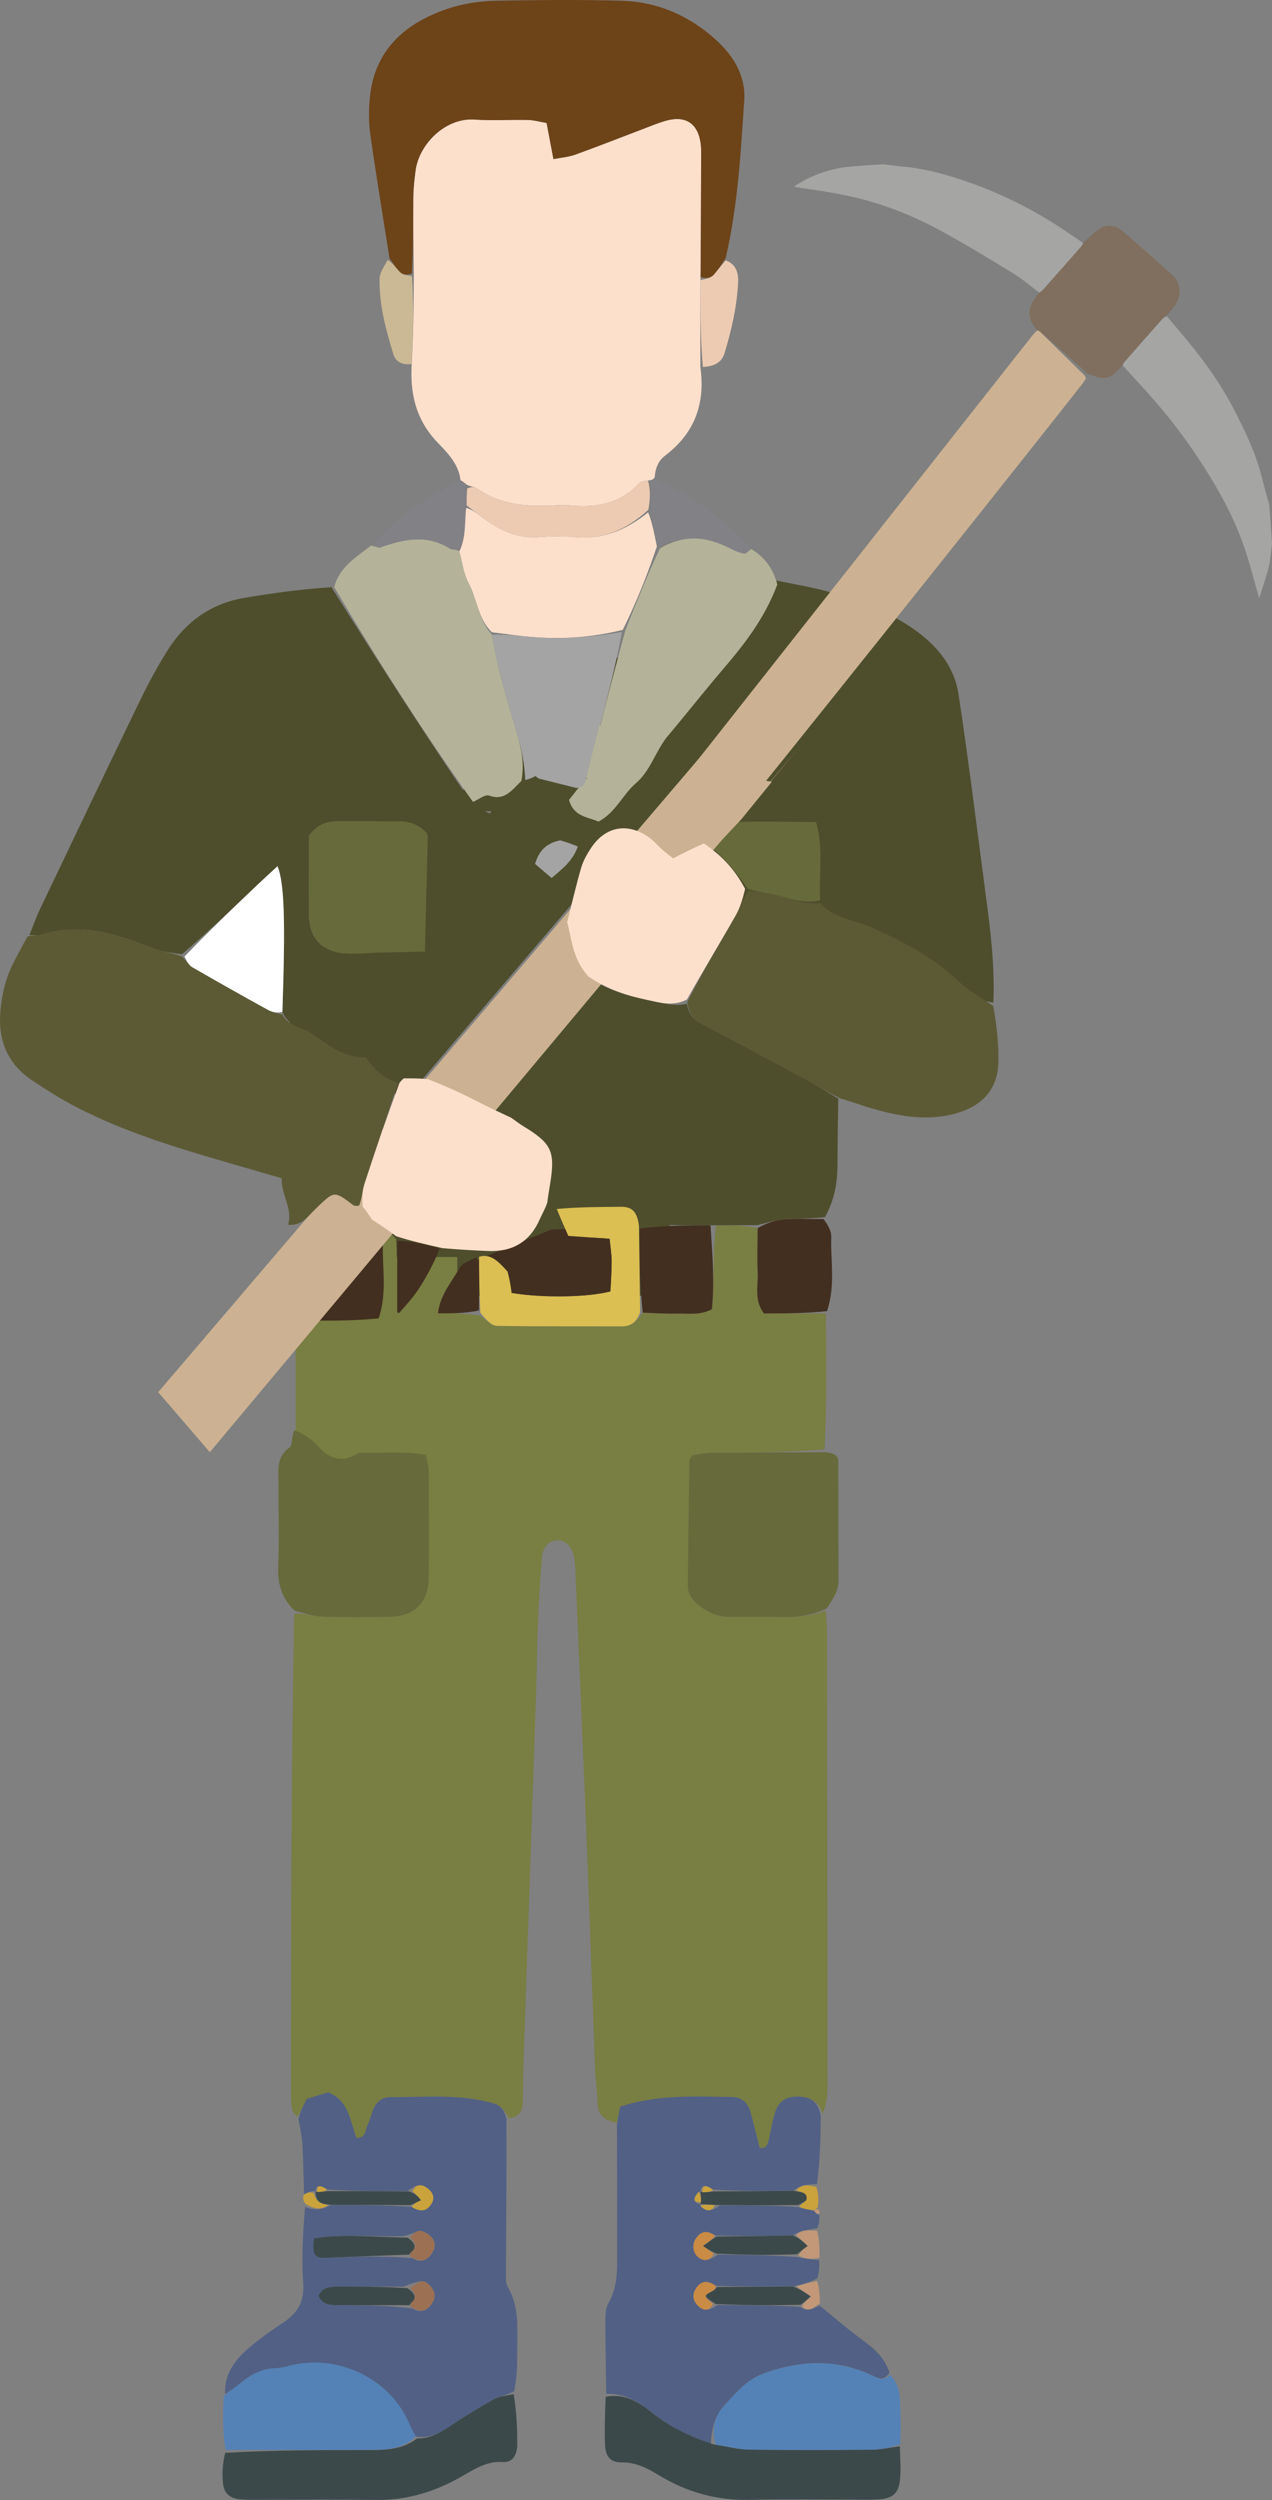 <?xml version="1.0" encoding="UTF-8"?><svg id="Laag_1" xmlns="http://www.w3.org/2000/svg" viewBox="0 0 254.54 500.02"><rect x="0" y="0" width="254.54" height="500.02" fill="#808080" stroke="none"/><defs><style>.cls-1{fill:#806f5e;}.cls-2{fill:#fff;}.cls-3{fill:#516084;}.cls-4{fill:#6d4318;}.cls-5{fill:#9b7053;}.cls-6{fill:#b4b399;}.cls-7{fill:#676a3a;}.cls-8{fill:#a5a5a4;}.cls-9{fill:#edcbb2;}.cls-10{fill:#5482b7;}.cls-11{fill:#422f20;}.cls-12{fill:#4e4e2d;}.cls-13{fill:#cbb995;}.cls-14{fill:#3c494a;}.cls-15{fill:#5c5a35;}.cls-16{fill:#a5a4a4;}.cls-17{fill:#dbbf52;}.cls-18{fill:#cba33c;}.cls-19{fill:#828186;}.cls-20{fill:#ccb292;}.cls-21{fill:#797e42;}.cls-22{fill:#fde0cc;}.cls-23{fill:#ca8b45;}.cls-24{fill:#c29879;}</style></defs><rect class="cls-12" x="65.33" y="231.25" width="68.67" height="27.92"/><path class="cls-11" d="M110.35,245.91c4.14-.21,7.96-.03,12.16,.18,.24,1.72,.58,3.13,.59,4.54,0,2.04-.23,4.08-.36,5.99-6.84,1.21-19.38,1.33-28.36,.3-.2-1.09-.42-2.28-.64-4.04,5.42-2.57,10.85-4.57,16.61-6.97h0Z"/><rect class="cls-12" x="96.08" y="205.44" width="18.69" height="22.44"/><rect class="cls-21" x="59.16" y="251.42" width="32.35" height="50.24"/><rect class="cls-12" x="58.29" y="171.51" width="75.58" height="24.26" transform="translate(-105.97 137.5) rotate(-49.52)"/><rect class="cls-12" x="49.77" y="174.4" width="55.85" height="19.66" transform="translate(-122.21 180.66) rotate(-66.11)"/><path class="cls-21" d="M59.52,423.39c-.36-.49-.95-.94-1.04-1.47-.21-1.23-.24-2.49-.24-3.74,0-31.64,.03-63.28,.63-95.41,2.2-.12,3.8,.52,5.42,.57,4.6,.15,9.21,.13,13.81,.03,4.86-.11,7.63-2.93,7.69-7.89,.08-7.12,.04-14.23-.02-21.35,0-.98-.36-1.97-.6-3.15-4.59-.81-8.97-.26-13.26-.89,1.81-3.71,3.52-7.01,5.34-10.24,3.24-5.76,6.56-11.47,10.39-17.17,3.07,.02,5.6,0,8.4,.43,1.32,1.01,2.36,2.06,3.43,2.08,8.33,.14,16.66,.07,24.99,.1,1.98,0,3.03-1.09,4.16-2.74,2.62,.12,4.71,.24,6.79,.18,2.23-.06,4.56,.43,7.05-.86,.56-5.57,.08-11.18,.86-16.78,3.14-.02,5.73-.03,8.3,.55-.02,3.33-.14,6.06,0,8.79,.14,2.64-.81,5.46,1.24,8.27h12.39c.1,8.85,.21,17.7-.25,27.18-7.9,.64-15.24,.63-22.58,.7-1.4,.01-2.79,.36-3.85,.5-.4,.59-.61,.76-.61,.93-.12,8.38-.23,16.75-.32,25.13-.02,1.59,.82,2.8,1.99,3.77,1.82,1.5,3.85,2.5,6.29,2.49,3.36-.01,6.71-.07,10.07,.03,3.17,.09,6.26-.16,9.25-1.31,.09,1.46,.25,2.93,.25,4.39,.05,30.25,.1,60.49,.11,90.74,0,1.87-.27,3.74-.94,5.48-1.02-2.71-2.81-3.39-5.15-3.38-2.16,0-3.68,.97-4.34,2.96-.59,1.76-.84,3.63-1.28,5.45-.23,.98-.43,2.05-1.85,1.87-.63-2.43-1.22-4.85-1.88-7.24-.5-1.82-1.76-2.91-3.63-2.95-7.5-.14-15.03-.48-22.41,1.91-.25,1.15-.47,2.16-.68,3.17-2.41-.29-3.81-1.46-3.88-4.07-.06-2.31-.4-4.61-.49-6.92-.58-15.35-1.09-30.69-1.7-46.04-.7-17.65-1.47-35.31-2.22-52.96-.04-1.05-.1-2.11-.28-3.14-.36-1.99-1.68-3.29-3.24-3.32-1.54-.03-3,1.28-3.17,3.32-.38,4.4-.63,8.81-.81,13.22-.2,5.05-.23,10.1-.4,15.14-.8,23.76-1.63,47.51-2.44,71.27-.11,3.15-.14,6.31-.21,9.47-.03,1.58-.56,2.87-2.73,3.17-1-1.76-1.76-2.58-3.13-2.97-6.78-1.93-13.71-1.22-20.6-1.23-1.87,0-3.05,1.17-3.63,2.95-.32,.99-.67,1.98-1.07,2.95-.37,.88-.2,2.18-2.06,2.28-1.33-3.19-1.41-7.38-5.67-9.15-1.38,.42-2.96,.9-4.3,1.31-.73,1.41-1.31,2.5-1.88,3.6h0Z"/><path class="cls-22" d="M140.15,73.44c1.01,7.21-1.1,13.17-7.01,17.65-1.19,.9-1.97,2.17-2.12,4.35-.28,.55-.89,.64-1.36,.65-.86,.15-1.39,.16-1.63,.43-3.75,4.11-8.51,5.08-13.79,4.56-1.04-.1-2.1-.07-3.15,0-5.54,.32-10.92-.05-15.67-3.4-.48-.34-1.2-.32-2-.72-.55-.49-.91-.71-1.27-.93-.35-3.07-2.4-5.28-4.35-7.27-4.03-4.1-5.73-8.92-5.44-15.43,.38-6.69,.43-12.47,.45-18.73-.07-5.3-.15-10.12-.11-14.94,.02-1.88,.21-3.77,.47-5.63,.73-5.2,5.95-10.52,11.81-10.11,3.55,.24,7.12,0,10.68,.08,1.2,.03,2.39,.37,3.72,.6,.46,2.43,.88,4.63,1.37,7.23,1.63-.32,3.06-.42,4.35-.89,4.53-1.64,9.01-3.41,13.51-5.11,1.57-.59,3.12-1.26,4.73-1.7,4.01-1.09,6.46,.68,6.91,4.89,.09,.83,.06,1.67,.06,2.51-.03,7.96-.06,15.92-.14,24.48-.04,6.21-.03,11.83-.02,17.44h0Z"/><path class="cls-12" d="M5.89,187c.71-1.74,1.33-3.53,2.14-5.22,6.6-13.83,13.2-27.67,19.89-41.46,1.74-3.58,3.62-7.12,5.76-10.47,3.56-5.55,8.61-9.16,15.21-10.27,5.59-.94,11.2-1.73,17.43-2.14,9.39,14.92,18.5,29.17,28.19,43.33-2.06,2.48,1.16,3.51,.94,5.03-1.17,1.95-2.66,3.56-3.17,5.45-1.08,3.97-3.08,7.11-6.46,8.83-.13-4.96,.23-9.37-.24-13.37-1.75-1.82-3.48-2.42-5.45-2.42-4.21,0-8.42,0-12.62,0-2.21,0-4.12,.67-5.69,2.92,0,5.14-.09,10.6,.03,16.06,.1,4.59,2.89,7.27,7.53,7.46,1.68,.07,3.37,0,4.87,.4-3.79,5.08-7.62,9.58-11.84,13.75-.28,.28-.41,.7-1.06,1-2.18-.59-3.87-1.19-4.83-3.49,.61-18.47,.39-25.68-.97-29.14-1.44,1.33-2.81,2.57-4.15,3.85-4.83,4.6-9.66,9.21-15.01,13.77-2.13-.36-3.82-.45-5.32-1.03-7.34-2.87-14.68-5.43-22.71-2.91-.76,.24-1.64,.06-2.47,.08h0Z"/><path class="cls-12" d="M153.77,115.78c4.47,.97,9.22,1.7,13.35,2.94,15.19,4.55,23.36,11.38,24.68,20.06,2.07,13.61,3.74,27.23,5.54,40.85,.9,6.81,1.75,13.62,1.44,20.93-5.82-1.17-10.87-2.64-15.03-4.57-10.95-5.07-23.77-8.43-37.43-11.36-7.25-1.55-15.84-1.87-21.57-5.65-.65-5.75,1.52-10.98-1.78-16.48-14-.09-27.6-.18-40.64-.61,4.86-1.21,10.19-1.56,10.76-5,7.71-4.12,11.12-8.98,15.58-13.52,5.53-5.62,11.69-10.92,21.43-15.05,1.68-.71,3.23-1.56,4.42-2.48,5.13-3.97,11.92-7.13,19.26-10.05h0Z"/><path class="cls-3" d="M59.72,423.85c.37-1.55,.94-2.65,1.68-4.06,1.34-.41,2.91-.89,4.3-1.31,4.26,1.77,4.35,5.96,5.67,9.15,1.86-.1,1.7-1.41,2.06-2.28,.4-.96,.75-1.95,1.07-2.95,.58-1.78,1.76-2.96,3.63-2.95,6.89,.01,13.82-.69,20.6,1.23,1.37,.39,2.13,1.21,2.61,3.09,.06,10.76-.05,20.97-.11,31.17,0,.82-.03,1.78,.36,2.44,2.41,4.03,1.88,8.45,1.91,12.8,.02,2.5-.02,5-.6,8.08-1.75,.92-3.06,1.04-4.1,1.63-2.9,1.63-5.73,3.39-8.51,5.21-2.12,1.39-4.22,2.71-7.09,2.22-.51-.95-.87-1.48-1.1-2.06-3.79-9.63-14.9-14.78-24.76-11.92-.79,.23-1.65,.32-2.48,.36-2.65,.13-4.78,1.33-6.76,2.98-.95,.79-2.03,1.44-3.05,2.15-.2-4.19,2.15-7.07,5.11-9.53,2.08-1.73,4.3-3.3,6.56-4.8,2.84-1.88,4.22-4.17,3.96-7.81-.36-4.97-.06-10,.37-15.3,1.81,.75,3.54,.62,5.2-.39,5.69,0,10.81,.03,16.16,.4,1.77,1.09,3.06,.88,3.96-.66,.62-1.05,.35-2.05-.48-2.8-1.27-1.15-2.57-1.26-4.29,.29-5.71,.03-10.83,.02-16.14-.31-1.19-.77-2.15-1.13-2.39,.45,0-.03,.04-.04-.35-.15-.89,.13-1.38,.37-1.87,.62-.1-3.25-.15-6.51-.32-9.76-.08-1.59-.38-3.18-.79-5.22m22.79,37.88c1.83,1.06,3.13,.31,4.08-1.29,.72-1.21,.35-2.35-.58-3.33-1.13-1.19-1.69-1.15-5.33,.23-4.42,0-8.84-.02-13.26,0-1.49,0-2.98,.16-3.65,1.85,.67,1.7,2.16,1.83,3.66,1.84,4.84,.02,9.68,0,15.09,.69m-1.78-14.49c-5.99,.18-12.01-.51-17.92,.45-.38,3.2,.17,3.99,2.26,3.89,5.59-.25,11.18-.44,17.35,.06,1.78,1.07,3.13,.44,4.12-1.16,.74-1.2,.5-2.41-.5-3.32-.56-.51-1.4-1-2.11-.98-.69,.02-1.37,.69-3.21,1.05h0Z"/><path class="cls-3" d="M123.45,425.1c.21-1.61,.42-2.62,.67-3.77,7.38-2.39,14.91-2.05,22.41-1.91,1.87,.04,3.13,1.13,3.63,2.95,.66,2.4,1.25,4.82,1.88,7.24,1.42,.18,1.62-.89,1.85-1.87,.43-1.81,.69-3.68,1.28-5.45,.66-1.99,2.18-2.95,4.34-2.96,2.34,0,4.13,.67,4.72,3.75-.02,4.76-.13,9.03-.74,13.71-1.84,.17-3.15,.04-4.72,1.37-5.69,.08-10.78,.1-16.08-.22-1.26-.89-2.23-1.16-2.57,.4,0-.03,.06-.03-.34,.06-1,1.17-1.23,2.13,.37,2.47-.03,0-.03-.06,.02,.32,1.24,1.26,2.31,1.09,3.87-.09,5.51-.04,10.4-.01,15.55,.31,1.26,.41,2.28,.52,3.42,.84,.33,.49,.6,.67,.94,.73,.02,.72,.05,1.43-.38,2.64-1.8,.45-3.18,.28-4.85,1.48-5.51,.11-10.41,.17-15.63,0-1.87-1.29-3.05-.61-3.89,.71-.82,1.28-.46,3.01,.74,3.79,1.22,.8,2.3,.35,3.75-.67,5.56,.07,10.56,.13,15.86,.49,1.65,.39,3,.5,4.36,.6,.04,1.06,.08,2.13-.34,3.66-1.71,.85-2.97,1.22-4.84,1.61-5.47,.04-10.32,.07-15.52-.12-1.9-1.38-3.13-.78-4,.64-.73,1.19-.51,2.41,.54,3.4,1.14,1.07,2.21,.96,3.8-.18,5.81,.02,11.06,.04,16.57,.35,1.64,1.24,2.73,.13,3.93-.22,2.7,2.2,5.34,4.49,8.13,6.56,2.33,1.73,4.68,3.39,5.83,6.86-1.16,1.57-2.1,1.19-3.07,.72-7.18-3.52-14.39-3.32-21.86-.69-3.65,1.28-5.83,3.98-8.18,6.57-1.9,2.1-2.54,4.77-2.64,7.59-4.57-1.56-8.4-3.53-11.88-6.31-2.57-2.05-5.47-3.87-9.06-3.66-.07-4.82-.18-9.65-.18-14.47,0-1.24,.03-2.67,.62-3.68,2.02-3.5,1.72-7.27,1.73-11.03,0-7.98,0-15.96-.03-24.53h-.01Z"/><path class="cls-12" d="M151.63,245.04c-2.59,0-5.17,.02-8.9,.02-5.62,.03-10.09,.05-14.74-.44-.48-2.5-1.73-3.27-3.64-3.26-4.34,.03-8.68,.04-13.47-.03-.77-.15-1.08-.2-1.37-.75,.22-1.71,.44-2.93,.64-4.15,.97-6.12,.16-7.8-5.31-11.12-.87-.53-1.67-1.16-2.23-1.74,.27,0,.81-.05,1.28-.03,3.93,.19,5.23-2.86,7.42-4.61,2.43-1.95,2.67-4.59,2.16-7.31-.51-2.74-2.41-4.2-5.08-5,2.82-4.21,5.26-8.24,9.52-10.93,3.84,2.3,7.6,3.44,11.5,4.27,2.65,.56,5.26,1.38,8.05,.82,.37,2.3,1.6,3.27,3.15,4.08,6.76,3.55,13.51,7.15,20.23,10.79,2.35,1.27,4.61,2.72,6.91,4.08-.06,4.33-.16,8.65-.16,12.98,0,3.53-.45,6.97-2.49,10.71-3.31,.39-5.77,.24-8.19,.44-1.78,.15-3.52,.76-5.27,1.16v.02Z"/><path class="cls-4" d="M140.22,55.4c.03-7.96,.07-15.92,.09-23.88,0-.84,.03-1.68-.06-2.51-.45-4.21-2.91-5.98-6.91-4.89-1.61,.44-3.16,1.1-4.73,1.7-4.5,1.71-8.98,3.48-13.51,5.11-1.29,.47-2.72,.57-4.35,.89-.49-2.6-.91-4.79-1.37-7.23-1.33-.22-2.52-.57-3.72-.6-3.56-.08-7.14,.17-10.68-.08-5.87-.41-11.09,4.91-11.81,10.11-.26,1.86-.46,3.75-.47,5.63-.04,4.82,.04,9.64-.28,15.07-1.02,.34-1.84,.22-2.32-.25-.83-.81-1.44-1.84-2.15-2.77-1.3-8.3-2.69-16.59-3.86-24.91-.35-2.47-.31-5.04-.05-7.53,.77-7.28,4.69-12.42,11.17-15.7,4.4-2.23,9.11-3.31,13.98-3.41C107.6,0,116.02-.09,124.42,.15c7.17,.2,13.5,2.98,18.82,7.8,3.56,3.22,6.03,7.25,5.69,12.17-.71,10.26-1.2,20.55-3.7,31.46-.97,1.61-1.6,2.41-2.24,3.2-.76,.93-1.72,.95-2.77,.61h0Z"/><path class="cls-15" d="M168.24,219.73c-2.8-1.34-5.06-2.78-7.41-4.06-6.72-3.64-13.46-7.23-20.23-10.79-1.55-.81-2.77-1.78-3.07-4.5,3.21-6.3,6.47-11.67,9.6-17.12,.92-1.6,1.5-3.41,2.72-5.12,1.7,.19,2.9,.36,4.1,.58,3.39,.63,6.61,2.2,10.17,1.93,2.69,3,6.71,3.3,10.11,4.78,6.4,2.78,12.41,5.98,17.54,10.79,1.95,1.83,4.32,3.22,6.99,4.96,.69,3.88,1.11,7.61,1.02,11.34-.13,5.18-3.02,8.46-7.93,10-5.83,1.83-11.55,.83-17.21-.77-2-.56-3.93-1.35-6.39-2.02h-.01Z"/><path class="cls-6" d="M94.66,160.4c-9.84-13.78-18.95-28.03-27.78-42.98,1.09-4.09,4.35-5.93,7.4-8.32,1.05,.26,1.5,.5,1.82,.39,4.69-1.67,9.34-2.68,13.97,.26,.43,.28,1.2,.03,1.86,.53,.62,2.45,.89,4.56,1.84,6.31,1.74,3.21,1.85,7.19,4.67,10.37,1.13,7.05,3.13,13.37,5,19.72,.89,3.05,1.54,6.02,.89,9.51-2.04,2.01-3.44,4.02-6.46,2.93-.81-.29-2.13,.81-3.21,1.27h0Z"/><path class="cls-6" d="M150.33,109.8c2.4,1.51,4.25,3.48,5.22,7.1-2.67,7.1-6.87,12.28-11.23,17.38-3.65,4.27-7.11,8.71-11.04,13.34-2.29,3.18-3.25,6.64-6.06,9.06-2.64,2.27-4.03,5.84-7.45,7.65-2.24-.98-5.01-.98-5.9-4.37,2.23-2.6,3.84-5.83,7.86-6.54,.73-.13,1.25-1.43,1.95-2.3-1.41-1.66-2.6-3.07-3.78-4.99,1.71-6.92,3.4-13.33,5.28-20.16,2.27-5.69,4.35-10.96,6.88-16.27,4.95-2.93,9.44-2.37,13.96-.08,.92,.46,1.88,.92,2.88,1.09,.42,.07,.96-.59,1.45-.92h-.02Z"/><path class="cls-7" d="M71.87,290.53c4.34,.18,8.73-.36,13.32,.45,.24,1.19,.59,2.17,.6,3.15,.05,7.12,.1,14.23,.02,21.35-.06,4.97-2.82,7.78-7.69,7.89-4.6,.1-9.21,.12-13.81-.03-1.62-.05-3.22-.69-5.32-1.15-2.62-2.57-3.44-5.38-3.32-8.69,.21-5.59,.04-11.2,.06-16.8,0-2.61-.5-5.33,2.25-7.22,.56-.38,.29-1.96,.92-3.43,1.93,.76,3.52,1.81,4.72,3.19,2.46,2.83,5.13,3.3,8.26,1.29h0Z"/><path class="cls-7" d="M165.46,321.68c-3.21,1.58-6.31,1.83-9.48,1.74-3.35-.09-6.71-.04-10.07-.03-2.44,0-4.47-.99-6.29-2.49-1.17-.96-2-2.18-1.99-3.77,.09-8.38,.2-16.75,.32-25.13,0-.17,.21-.34,.61-.93,1.06-.14,2.45-.49,3.85-.5,7.34-.07,14.68-.06,22.63-.12,1.68,.16,2.69,.53,2.7,1.83,.04,7.95,.02,15.9,.05,23.85,0,2.03-1.01,3.57-2.34,5.55h0Z"/><path class="cls-14" d="M83.4,487.71c2.66,.09,4.76-1.22,6.88-2.61,2.78-1.83,5.61-3.59,8.51-5.21,1.05-.59,2.35-.71,4-1.04,.56,3.36,.74,6.71,.72,10.07-.01,2.14-1,3.62-2.8,3.5-3.7-.25-6.32,1.83-9.25,3.41-5.07,2.73-10.44,4.28-16.3,4.18-7.78-.13-15.56-.03-23.35-.04-1.26,0-2.53,.04-3.78-.08-2.02-.2-3.17-1.17-3.39-3.1-.22-1.87-.15-3.77,.42-6.21,10.03-.56,19.43-.56,28.83-.56,3.35,0,6.68-.09,9.51-2.28v-.03Z"/><path class="cls-14" d="M121.2,479.38c3.71-.77,6.61,1.05,9.18,3.1,3.48,2.78,7.31,4.75,12.39,6.42,3.03,.46,5.09,1.01,7.15,1.04,8.19,.1,16.38,.09,24.57,.01,1.87-.02,3.73-.44,5.59-.68,.03,2.1,.21,4.21,.06,6.3-.23,3.06-1.37,4.12-4.32,4.34-1.26,.09-2.52,.03-3.79,.04-7.36,0-14.73-.13-22.09,.04-6.52,.15-12.5-1.55-18-4.87-2.38-1.44-4.61-2.64-7.54-2.62-2.34,.01-3.26-1.25-3.34-3.73-.1-2.94,0-5.89,.14-9.39h0Z"/><path class="cls-10" d="M180.18,488.86c-1.97,.65-3.83,1.07-5.7,1.09-8.19,.07-16.38,.09-24.57-.01-2.07-.03-4.12-.58-6.69-1.01-.87-2.97-.23-5.64,1.67-7.73,2.35-2.6,4.53-5.29,8.18-6.57,7.47-2.63,14.68-2.83,21.86,.69,.97,.48,1.91,.86,3.18-.3,1.86,1.73,1.99,4.19,2.05,6.65,.06,2.26,.08,4.52,0,7.19h0Z"/><path class="cls-10" d="M83.19,487.31c-2.61,2.58-5.94,2.68-9.29,2.68-9.4,0-18.8,0-28.76,.02-.58-3.44-.59-6.9-.35-10.78,1.28-1.13,2.35-1.77,3.31-2.57,1.98-1.65,4.12-2.85,6.76-2.98,.83-.04,1.68-.13,2.48-.36,9.86-2.86,20.97,2.29,24.76,11.92,.23,.58,.59,1.11,1.1,2.06h0Z"/><path class="cls-11" d="M151.61,245.63c1.77-1,3.51-1.61,5.29-1.75,2.43-.2,4.88-.05,7.89-.06,.91,1.19,1.59,2.41,1.55,3.6-.15,4.79,.88,9.63-.84,14.82-4.43,.46-8.62,.46-12.64,.46-2.05-2.81-1.1-5.63-1.24-8.27-.14-2.73-.03-5.47,0-8.79h0Z"/><path class="cls-19" d="M150.11,109.45c-.26,.68-.81,1.35-1.22,1.28-.99-.18-1.96-.63-2.88-1.09-4.52-2.29-9.02-2.85-14.1-.38-.99-2.6-1.39-4.79-1.75-7.5,0-2.24,0-3.96-.03-5.69,0,0,.61-.09,.9-.19,7.29,3.2,13.46,7.67,19.08,13.57h0Z"/><path class="cls-19" d="M91.89,109.78c-.61,0-1.38,.25-1.81-.03-4.63-2.94-9.28-1.93-13.97-.26-.32,.11-.77-.13-1.43-.54,4.57-5.53,10.52-9.18,17.1-12.71,.74,0,1.1,.22,1.53,1.18,.07,1.71,.07,2.68-.02,4.16-.34,3.1,.02,5.8-1.41,8.2h.01Z"/><path class="cls-9" d="M140.18,56c1.09-.27,2.06-.28,2.81-1.21,.64-.79,1.27-1.6,2.21-2.72,2.16,.79,2.6,2.56,2.5,4.54-.26,4.81-1.32,9.48-2.73,14.07-.55,1.79-1.99,2.6-4.32,2.72-.49-5.57-.5-11.19-.46-17.4h0Z"/><path class="cls-13" d="M77.58,52c1.07,.64,1.68,1.67,2.51,2.48,.48,.47,1.3,.59,2.36,.74,.34,5.65,.28,11.42-.1,17.59-1.91,.26-3.19-.48-3.64-1.99-1.51-4.93-2.87-9.91-2.75-15.12,.02-1.14,.82-2.26,1.62-3.69h0Z"/><path class="cls-24" d="M159.31,447.05c1.06-1.14,2.44-.97,4.19-.88,.46,1.67,.52,3.3,.48,5.39-1.45,.37-2.8,.27-4.2-.41,.56-1.02,1.17-1.46,1.83-1.94-.89-.83-1.6-1.5-2.31-2.16h0Z"/><path class="cls-18" d="M162.86,442.05c-1.01-.11-2.03-.22-2.89-.72,.6-.75,1.38-1.06,1.43-1.46,.18-1.44-1.14-1.4-2.04-1.74,.96-1.28,2.27-1.15,3.99-.73,.43,1.29,.5,2.42,.28,4.03-.28,.49-.76,.62-.76,.62h-.01Z"/><path class="cls-24" d="M164.06,460.69c-1.23,.85-2.32,1.96-3.6,.57,.63-.93,1.17-1.41,1.77-1.95-1.09-.76-2-1.39-2.9-2.02,1.26-.37,2.51-.75,4.17-1.06,.47,1.36,.53,2.66,.56,4.46Z"/><path class="cls-18" d="M65.65,441.01c-1.27,.99-2.78,.91-4.52-.25-.48-.66-.53-1.02-.39-1.67,.58-.51,1.07-.75,2.04-.47,.55,2.08,1.76,2.17,2.87,2.39Z"/><path class="cls-24" d="M162.99,442.26c-.13-.21,.35-.35,.59-.4s.46,.53,.4,.83c-.4,.24-.67,.06-1-.43h.01Z"/><path class="cls-17" d="M95.85,251.37c2.35-.69,3.81,.85,5.72,2.96,.52,1.98,.67,3.18,.81,4.27,6.25,1.03,15,.91,19.76-.3,.09-1.91,.25-3.95,.25-5.99,0-1.41-.24-2.82-.41-4.54-2.93-.21-5.59-.39-8.25-.58-.74-1.67-1.48-3.33-2.31-5.38,4.25-.4,8.59-.41,12.93-.44,1.9,0,3.16,.76,3.51,3.83,.1,6.48,.16,11.87,.23,17.27-.6,1.72-1.64,2.82-3.63,2.81-8.33-.03-16.66,.04-24.99-.1-1.06-.02-2.11-1.07-3.35-2.64-.22-4.39-.24-7.78-.26-11.17h-.01Z"/><path class="cls-11" d="M128.62,262.54c-.6-5.47-.66-10.87-.59-16.83,4.6-.59,9.08-.62,14.15-.63,.36,5.59,.84,11.2,.28,16.78-2.49,1.29-4.82,.8-7.05,.86-2.08,.06-4.17-.06-6.79-.18Z"/><path class="cls-11" d="M95.41,251.42c.46,3.34,.49,6.73,.44,10.68-2.6,.57-5.13,.59-8.2,.57,.36-3.47,2.62-6.19,4.39-9.15,.56-.93,1.93-1.38,3.37-2.1h0Z"/><path class="cls-9" d="M93.38,101.08c0-.97,0-1.95,.11-3.39,.73-.33,1.46-.35,1.93-.01,4.75,3.35,10.13,3.73,15.67,3.4,1.05-.06,2.11-.1,3.15,0,5.28,.51,10.03-.46,13.79-4.56,.25-.27,.77-.28,1.63-.43,.48,1.71,.5,3.43,.08,5.87-4.63,4.24-9.36,6.01-14.93,5.47-2.29-.22-4.62-.2-6.91,0-4.5,.38-8.13-1.5-11.56-4.05-1-.74-1.97-1.53-2.96-2.3h0Z"/><path class="cls-7" d="M81.67,185.05c-2.09,1.87-4.36,3.55-6.92,5.5-2.05,.19-3.73,.24-5.4,.17-4.62-.19-7.4-2.87-7.5-7.46-.11-5.46-.03-10.92-.03-16.06,1.56-2.25,3.47-2.92,5.66-2.92,4.19,0,8.38,0,12.57,0,1.97,0,3.69,.6,5.43,2.42,.48,4-2.34,17.03-3.82,18.35h.01Z"/><path class="cls-2" d="M56.52,202.39c-.96,.25-2.02,.09-2.91-.39-5.08-2.79-10.13-5.64-15.15-8.54-.63-.36-1.03-1.13-1.54-2.14,4.82-5.03,9.64-9.64,14.47-14.23,1.34-1.28,2.71-2.52,4.15-3.85,1.36,3.47,1.58,10.67,.97,29.14h0Z"/><path class="cls-12" d="M80.78,215.21c0,.47-.43,.84-.71,.89-3.1-.37-5.12-2.02-6.84-4.65,2.53-3.66,4.89-7.13,7.78-10.07,3.28-3.34,5.97-6.9,7.44-11.39,.33-1.02,1.31-1.83,2.33-3.2,1.33,2.96,2.38,5.31,3.62,8.07-3.19,3.77-6.43,7.78-9.87,11.61-2.16,2.4-3.98,4.84-3.76,8.73h.01Z"/><path class="cls-7" d="M141.34,168.64c.77-1.27,1.53-2.54,2.47-4.14,6.55-.26,12.93-.17,19.49-.08,1.55,5.23,.53,10.19,.83,15.65-3.57,.86-6.78-.71-10.17-1.34-1.2-.22-2.4-.39-4.36-.94-2.55-3.89-5.19-6.7-8.26-9.14h0Z"/><path class="cls-14" d="M81.85,450.94c-5.59,.21-11.18,.39-16.77,.65-2.1,.09-2.64-.69-2.26-3.89,5.91-.96,11.93-.27,18.71-.15,1.62,1.03,1.86,2.01,.73,2.94-.16,.13-.27,.31-.4,.46h-.01Z"/><path class="cls-14" d="M81.95,461.05c-4.84,0-9.68,.01-14.52-.01-1.5,0-2.98-.14-3.66-1.84,.67-1.69,2.15-1.84,3.65-1.85,4.42-.03,8.84,0,14.05,.29,1.65,1.01,1.94,1.98,.85,2.93-.15,.13-.25,.32-.37,.48Z"/><path class="cls-14" d="M66.23,440.98c-1.69-.18-2.89-.28-3.05-2.25-.08-.42-.13-.4,.3-.34,1.01-.01,1.58-.08,2.15-.15,5.12,0,10.23,0,16.33,.07,1.42,.63,1.86,1.19,2.29,1.75-.7,.33-1.41,.65-2.11,.98-5.11-.03-10.23-.06-15.92-.06h0Z"/><path class="cls-5" d="M82.14,451.29c-.16-.51-.04-.69,.11-.81,1.13-.93,1.08-1.9-.15-2.92,.48-.67,1.15-1.35,1.84-1.37,.7-.02,1.54,.47,2.11,.98,1,.9,1.24,2.12,.5,3.32-.99,1.6-2.34,2.23-4.41,.81h0Z"/><path class="cls-5" d="M82.23,461.39c-.16-.5-.06-.69,.09-.82,1.08-.95,.99-1.92-.28-2.91,2.27-1.69,2.84-1.73,3.97-.54,.93,.98,1.3,2.11,.58,3.33-.95,1.59-2.25,2.35-4.36,.95h0Z"/><path class="cls-18" d="M82.39,441.39c.46-.67,1.17-1,1.87-1.32-.44-.56-.87-1.12-1.7-1.78,.74-1.61,2.04-1.5,3.31-.35,.83,.75,1.11,1.75,.48,2.8-.91,1.53-2.19,1.74-3.96,.66h0Z"/><path class="cls-18" d="M65.44,437.91c-.38,.4-.95,.47-1.95,.51-.19-1.64,.77-1.28,1.95-.51Z"/><path class="cls-14" d="M158.72,457.31c1.51,.62,2.42,1.24,3.51,2-.6,.54-1.13,1.02-2.03,1.66-5.6,.13-10.85,.11-16.95-.14-2.54-1.65-2.54-1.63-.61-2.64,.34-.18,.6-.51,.9-.77,4.86-.03,9.71-.06,15.18-.1h0Z"/><path class="cls-14" d="M158.7,447.11c1.32,.6,2.03,1.26,2.92,2.1-.66,.48-1.27,.92-2.13,1.65-5.26,.22-10.26,.16-16.13-.13-1.44-.64-2.02-1.05-2.71-1.54,1.13-.77,1.93-1.31,2.74-1.86,4.9-.05,9.8-.11,15.3-.22h.01Z"/><path class="cls-14" d="M158.76,438.17c1.5,.29,2.83,.25,2.64,1.69-.05,.4-.84,.72-1.68,1.16-5.3,.07-10.19,.04-16.1,0-1.85-.08-2.68-.14-3.51-.2,0,0,0,.06,.12-.36,.06-.99,0-1.56-.06-2.13,0,0-.06,0,.4,.1,1.08,.03,1.7-.05,2.32-.13,5.09-.02,10.17-.05,15.87-.12h0Z"/><path class="cls-23" d="M143.07,447.12c-.48,.76-1.28,1.31-2.41,2.07,.69,.49,1.26,.91,2.15,1.54-.59,1.24-1.67,1.7-2.89,.89-1.19-.79-1.55-2.51-.74-3.79,.84-1.32,2.01-2,3.89-.71h0Z"/><path class="cls-23" d="M143.2,457.19c.04,.48-.22,.82-.56,.99-1.93,1-1.93,.99,.04,2.64-.73,1.37-1.81,1.49-2.95,.41-1.05-.99-1.27-2.22-.54-3.4,.87-1.42,2.1-2.02,4-.64h0Z"/><path class="cls-18" d="M140.16,441.2c.78-.32,1.61-.26,2.85-.12-.54,1.21-1.6,1.38-2.85,.12Z"/><path class="cls-18" d="M139.77,438.42c.46,.48,.52,1.05,.49,2.04-1.72,.09-1.5-.87-.49-2.04Z"/><path class="cls-18" d="M142.68,437.96c-.41,.42-1.03,.5-2.11,.51-.11-1.67,.85-1.39,2.11-.51Z"/><path class="cls-22" d="M93.29,101.58c1.08,.27,2.05,1.06,3.05,1.8,3.43,2.55,7.06,4.43,11.56,4.05,2.29-.19,4.63-.22,6.91,0,5.56,.54,10.29-1.23,14.89-4.96,.81,2,1.21,4.19,1.75,6.83-1.94,5.72-4.02,10.99-6.83,16.68-6.07,1.48-11.48,1.83-16.9,1.52-3.1-.18-6.19-.68-9.28-1.04-2.82-2.68-2.93-6.66-4.67-9.87-.95-1.75-1.21-3.86-1.84-6.31,1.37-2.9,1.01-5.61,1.35-8.7h.01Z"/><path class="cls-16" d="M98.45,126.96c3.09-.15,6.18,.35,9.28,.53,5.43,.32,10.83-.03,16.71-1.1-1.15,6.41-2.84,12.82-4.55,19.74-1.23-.26-2.43-1.04-3.61-1.79-2.14,.23-2.49,1.65-2.88,3.41-.79,3.6-4.3,7.17-8.28,8.28-.14-3.34-.79-6.31-1.68-9.36-1.86-6.35-3.86-12.67-5-19.72h.01Z"/><path class="cls-11" d="M113.51,247.58c2.89-.21,5.55-.03,8.48,.18,.16,1.72,.41,3.13,.41,4.54,0,2.04-.16,4.08-.25,5.99-4.77,1.21-13.51,1.33-19.76,.3-.14-1.09-.29-2.28-.45-4.04,3.78-2.57,7.56-4.57,11.57-6.97h0Z"/><path class="cls-21" d="M79.46,261.51c-3.43,.47-5.03-2.24-7.14-4.09-1.99-1.75-1.55-4.08-1.66-6.81,1.21-2.29,2.44-4.08,3.74-6.26,1.6,.59,3.13,1.59,4.88,3.49,.21,5.16,.19,9.42,.18,13.68h0Z"/><path class="cls-11" d="M79.48,261.83c0-4.57,0-8.83,.02-13.67,2.71,.04,5.41,.66,8.49,1.54-1.08,2.78-2.45,5.34-4.01,7.79-1.1,1.73-2.46,3.29-4.1,5.1-.39,.18-.39-.45-.41-.77h.01Z"/><path class="cls-21" d="M60.68,264.56c4.5-.57,6.65,1.97,7.42,6.54-3.69-.37-5.85-2.9-7.42-6.54Z"/><path class="cls-16" d="M112.08,168.07c1.37,.38,2.3,.74,3.55,1.23-1.02,2.89-3.05,4.45-5.25,6.31-1.18-1-2.21-1.88-3.31-2.82,.78-2.57,2.16-4.13,5.02-4.71h-.01Z"/><path class="cls-12" d="M96.88,179.19c.88-.31,1.44-.36,2.01-.41,.03,.56,.16,1.13,.05,1.66-.07,.36-.45,.69-.75,.97-.73,.7-1.69,1.84-2.57,1.05-1.37-1.24,.29-2.09,1.25-3.28h0Z"/><path class="cls-20" d="M217.31,75.69c-.3,.43-.54,.87-.86,1.27-20.74,26.33-61.18,76.9-71.51,89.54-1.45,1.78-2.31,2.8-2.43,2.91-1.18,.16-2.3,.23-3.59,.23-2.53-.67-5.13-7.29-5.22-8.67,.54-2.08,1.66-3.6,2.86-5.08,23.29-29.51,46.56-59.02,69.85-88.56,.32-.41,.65-.79,1.14-1.21,.3,.06,.45,.11,.59,.24,2.91,2.86,5.85,5.73,8.77,8.62,.16,.16,.28,.45,.42,.72h-.02Z"/><path class="cls-8" d="M176.65,32.85c1.35,.14,2.58,.36,3.83,.45,4.02,.34,7.91,1.34,11.74,2.59,5.96,1.96,11.64,4.58,17.03,7.79,2.53,1.5,4.95,3.19,7.49,4.92-.03,.28-.09,.48-.21,.63-2.59,2.97-5.21,5.92-7.83,8.86-.19,.19-.45,.3-.69,.47-1.69-1.26-3.3-2.67-5.08-3.78-5.04-3.06-10.08-6.17-15.27-8.94-5.96-3.2-12.3-5.56-18.96-6.87-3.27-.66-6.58-1.1-9.84-1.61,2.85-2.02,6.2-3.25,9.86-3.88,2.64-.29,5.24-.46,7.93-.63h0Z"/><path class="cls-8" d="M233.45,63.19c1.8,2.15,3.6,4.24,5.35,6.42,3.4,4.21,6.39,8.71,8.78,13.55,1.39,2.77,2.74,5.59,3.77,8.5,1.06,2.99,1.7,6.13,2.62,9.22,.24,2.64,.4,5.21,.57,7.91-.22,1.68-.32,3.25-.69,4.76-.49,1.99-1.19,3.92-1.88,6.08-.99-3.44-1.78-6.57-2.79-9.61-1.72-5.21-4.21-10.06-7.07-14.75-3.3-5.38-6.99-10.46-11.14-15.21-2.01-2.31-4.11-4.53-6.25-6.93,.03-.3,.09-.48,.21-.63,2.57-2.94,5.14-5.86,7.74-8.78,.21-.21,.53-.33,.79-.52h-.01Z"/><path class="cls-1" d="M233.47,63.11c-.28,.24-.6,.39-.81,.6-2.6,2.92-5.17,5.84-7.74,8.78-.12,.13-.18,.33-.29,.59-1.19,1.19-2.22,2.65-4.04,2.52-1.1-.08-2.15-.61-3.29-.96-.24-.26-.33-.53-.54-.71-2.89-2.57-5.79-5.12-8.71-7.67-.11-.09-.28-.16-.49-.24-2.19-2.39-2.06-4.64,.37-7.45,.26-.22,.55-.33,.71-.54,2.62-2.95,5.24-5.89,7.83-8.86,.12-.13,.18-.33,.29-.59,1.17-1.07,2.24-2.23,3.54-2.98,1.51-.87,3.13-.4,4.41,.69,3.33,2.84,6.6,5.77,9.89,8.69,1.92,1.72,1.94,4.37,.08,6.7-.37,.5-.79,.92-1.22,1.44h0Z"/><polyline class="cls-20" points="143.32 154.57 154.47 156.35 148.4 163.8 120.96 193.07"/><path class="cls-11" d="M61.89,247.07c1.77-1,3.51-1.61,5.29-1.75,2.43-.2,4.88-.05,7.89-.06,.91,1.19,1.59,2.41,1.55,3.6-.15,4.79,.88,9.63-.84,14.82-4.43,.46-8.62,.46-12.64,.46-2.05-2.81-1.1-5.63-1.24-8.27-.14-2.73-.03-5.47,0-8.79h-.01Z"/><polyline class="cls-7" points="83.66 179.79 85.04 190.07 85.61 166.95 83.66 179.79 85.08 190.33 74.69 190.55 81.73 166.46"/><polyline class="cls-20" points="122.04 194.1 159.54 149.96 41.99 290.45 31.66 278.44 171.55 114.59"/><rect class="cls-16" x="105.67" y="143.78" width="15.69" height="10.56" rx="1.65" ry="1.65" transform="translate(-58.63 223.02) rotate(-75.96)"/><rect class="cls-6" x="119.91" y="146.08" width="4.92" height="8.08"/><rect class="cls-6" x="114.27" y="149.49" width="10.83" height="2.24" transform="translate(-55.46 230.18) rotate(-75.96)"/><path class="cls-22" d="M80.78,215.68c1.32,0,2.65-.03,4.86,.15,3.6,1.43,6.31,2.66,9.33,4.18,2.66,1.38,5.01,2.47,7.36,3.57,.83,.58,1.63,1.22,2.5,1.74,5.47,3.32,6.28,5,5.31,11.12-.19,1.22-.41,2.44-.64,4.15-.5,1.39-1.05,2.27-1.46,3.21-1.98,4.58-5.5,6.63-10.41,6.41-2.71-.12-5.42-.25-9.07-.57-3.65-.82-6.35-1.44-9.28-2.39-1.76-1.32-3.29-2.32-4.82-3.31-.54-.81-1.07-1.62-1.9-2.65-.08-1.66-.06-3.15,.38-4.51,2.14-6.59,4.4-13.14,7.01-20.22,.4-.51,.84-.88,.84-.88h-.01Z"/><path class="cls-15" d="M5.56,187.28c1.15-.3,2.04-.12,2.79-.36,8.03-2.52,15.37,.05,22.71,2.91,1.5,.58,3.19,.67,5.33,1.45,1.04,1.04,1.44,1.81,2.07,2.18,5.02,2.9,10.07,5.74,15.15,8.54,.88,.49,1.94,.64,2.92,.95,.94,1.74,2.63,2.34,5.06,3.28,4.01,2.63,7.1,5.4,11.63,5.22,1.72,2.63,3.74,4.27,6.44,5.16-2.33,7.02-4.59,13.57-6.73,20.16-.44,1.36-.46,2.86-1.06,4.35-.65,.1-.91,.13-1.37-.22-3.13-2.4-3.62-2.49-5.46-.89-1.24,1.08-2.38,2.27-3.53,3.44-1.07,1.08-2.31,1.68-3.87,1.5,.97-3.29-1.4-5.98-1.27-9.29-5.26-1.53-10.27-2.96-15.26-4.44-8.25-2.44-16.41-5.15-24.15-8.94-3.75-1.83-7.35-4.03-10.8-6.39-4.73-3.25-6.59-8-6.08-13.66,.3-3.36,1.04-6.62,2.61-9.65,.87-1.67,1.7-3.36,2.88-5.32v.02Z"/><path class="cls-22" d="M140.87,168.7c3.53,2.39,6.17,5.19,8.23,9.08-.47,2.07-1.05,3.88-1.97,5.48-3.13,5.45-6.39,10.83-9.67,16.64-2.78,1.45-5.39,.63-8.05,.07-3.9-.83-7.66-1.98-11.68-4.67-3.16-3.52-3.28-7.34-4.23-10.87,.92-3.63,1.76-7.29,2.8-10.88,.4-1.38,1.16-2.7,1.95-3.91,2.93-4.47,7.57-5.22,11.86-1.97,.83,.63,1.5,1.45,2.28,2.14,.76,.67,1.56,1.27,2.3,1.87,2.07-1.06,3.89-2,6.18-2.99h0Z"/></svg>